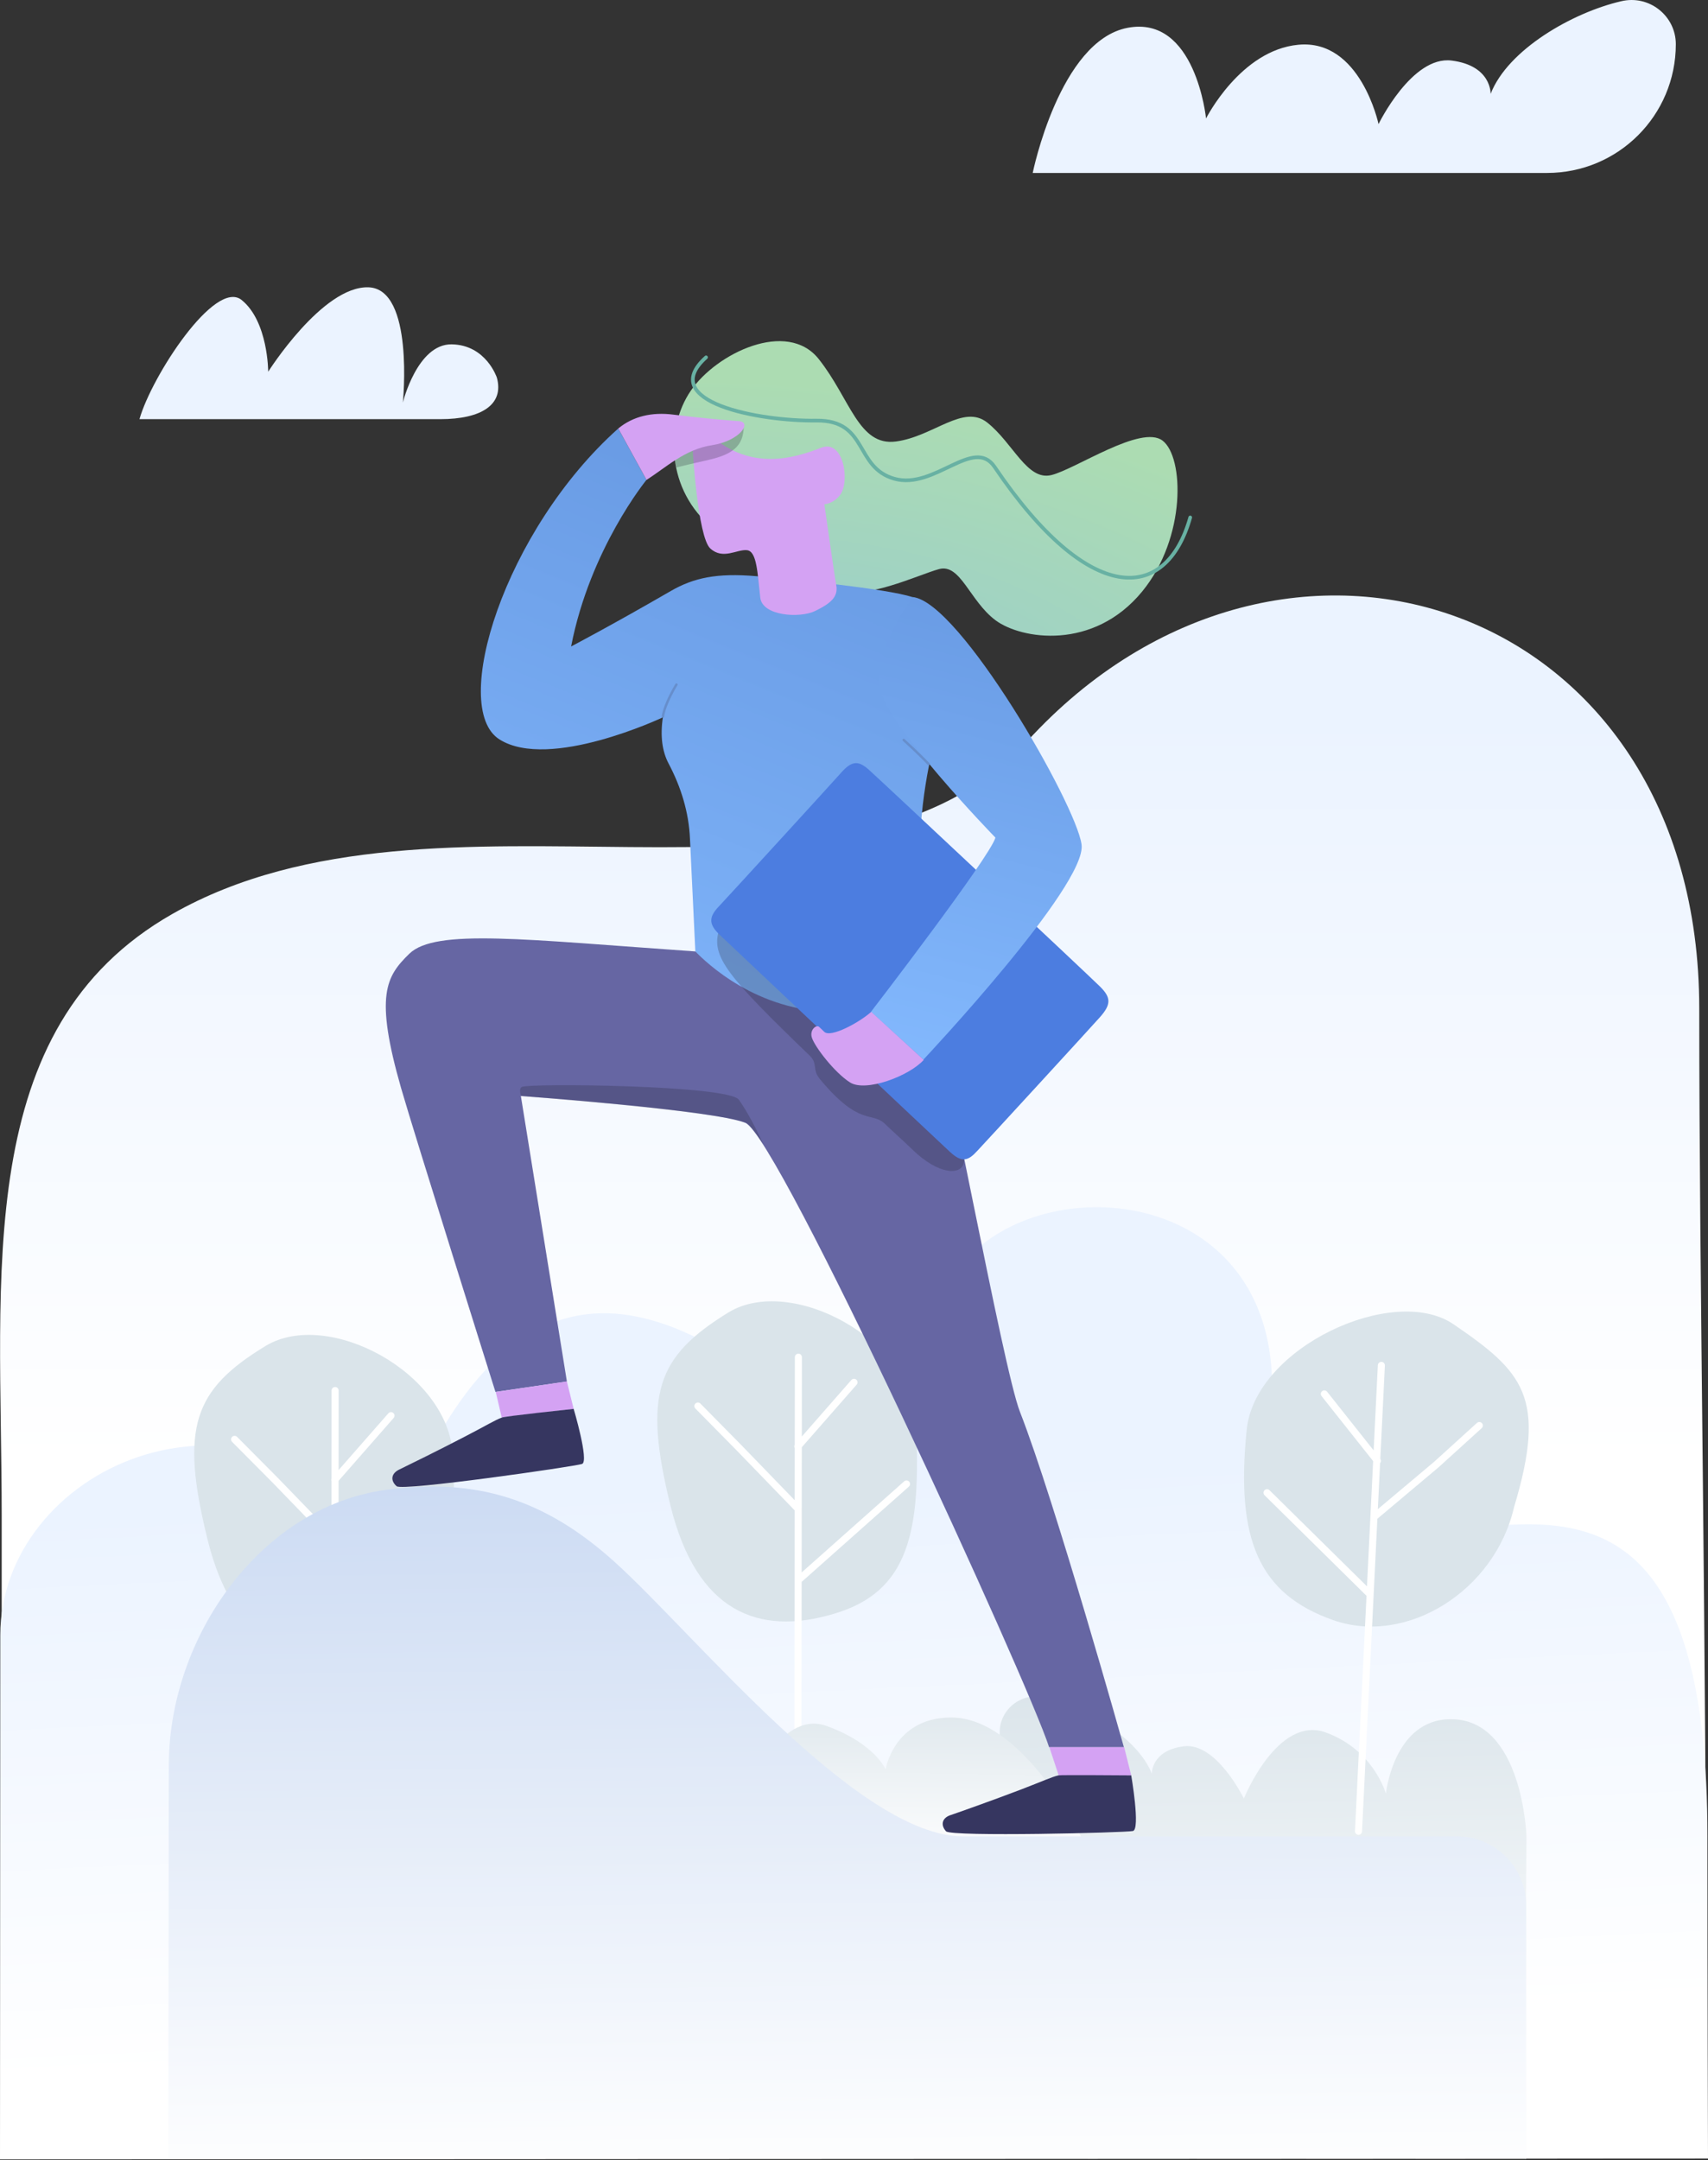 <svg xmlns="http://www.w3.org/2000/svg" width="605" height="765" fill="none" viewBox="0 0 605 765">
    <rect x="0" y="0" width="605" height="765" fill="#333333" stroke="none"/>
    <path fill="url(#a)" d="M604.401 723.45c0-148.5-2.5-268-2.5-366.3 0-144-147.7-193.5-238-94.7-66 72.3-208.1 7.4-302.8 61.2C-10.1 364.15.6 451.15.6 536.75v181l603.8 5.7z"/>
    <path fill="#EBF3FF" d="M155.9 148.45H49.4c4.3-15.2 26.8-49.8 36.2-42.2 9.4 7.6 9.4 25.4 9.4 25.4s19.2-30.4 35.5-29.9 12.2 40.8 12.2 40.8 5.1-20.8 17.3-20.6c12.2.2 16 11.8 16 11.8 2.6 9.5-5.4 14.7-20.1 14.7z"/>
    <path fill="url(#b)" d="M252.4 187.05c-16.3-13.6-16.8-35.4-7.7-48.7 9.1-13.3 34.1-25.3 45.3-11.2 11.2 14.1 14.1 31 27.4 29.2 13.3-1.8 23.8-13.4 32.3-6.7 9.2 7.3 14.1 20.7 22.7 18.6 8.6-2.1 31.8-18 39.4-12.2 7.6 5.8 8.5 34.2-7.2 53.4-17.3 21.1-42.9 17-52 10.2-9.1-6.8-12.4-20.2-20-18.1-7.6 2.1-26.5 11.3-36.4 7.2-9.9-4.2-12.9-19.5-13.7-27.9-.8-8.4-26.9 8.8-30.1 6.2z"/>
    <path fill="url(#c)" d="M0 764.751l.1-185.7c0-57.4 83-99.6 141.7-33.6l3.1-16c59.9-138.8 145.8-6.9 158.9-26.4 14-20.8 26.8-1.6 26.8-26.8 0-63.6 120-71.2 120 14.8 0 133.5 154.2-54.6 154.2 159.2 0 51 .2 114.2.2 114.2l-605 .3z"/>
    <path fill="url(#d)" d="M370.001 601.15c14.2 3.3 32.9 14.1 38 27 0 0-.3-8.2 11.3-9.7 11.6-1.5 21.3 18.5 21.3 18.5s11.9-29.6 29-23.4c17.1 6.2 21.3 21.7 21.3 21.7s2.7-26.3 22.9-26.4c25.6-.1 26.9 41.5 26.9 41.5l-.4 49-148.7-48.2c-48.8 0-37.5-16.8-37.5-37.5-.1-8.3 7.8-14.5 15.9-12.5z"/>
    <path fill="#DAE4EA" d="M536.3 533.751c-6.8 29.6-38 49.2-64.1 40-26.1-9.2-34.6-28.2-30.6-67.4 2.9-29.2 52-51.8 73.2-37.4 24.6 16.8 33.3 25.7 21.5 64.8z"/>
    <path stroke="#fff" stroke-linecap="round" stroke-linejoin="round" stroke-miterlimit="10" stroke-width="2.5" d="M489.299 483.55l-8.1 165M486.801 537.15l22-18.5 15.2-13.8M469.1 493.65l18.8 23.7M448.801 528.65l35.9 35.4"/>
    <path fill="#DAE4EA" d="M237.501 533.25c9.3 37.7 31.2 46.2 57.8 38.3 26.6-7.8 31.1-28.8 29.1-68.1-1.5-29.3-44.3-52-66.3-38.7-25.4 15.6-30.4 28.8-20.6 68.5z"/>
    <path stroke="#fff" stroke-linecap="round" stroke-linejoin="round" stroke-miterlimit="10" stroke-width="2.5" d="M282.802 480.65l-.2 165.1M282.601 534.25l-21-21.7-14.4-14.6M302.502 489.55l-19.9 22.7M321.1 525.55l-37.7 33.5"/>
    <path fill="url(#e)" d="M193.099 600.45c14.2 3.3 32.9 14.1 38 27 0 0-.3-8.2 11.3-9.7 11.6-1.5 21.3 18.5 21.3 18.5s12-31.2 29.1-25c17.1 6.2 20.9 15.4 20.9 15.4s2.9-18.3 23.1-18.4c25.6-.1 46.2 42.3 46.2 42.3h-168.3c-20.7 0-37.5-16.8-37.5-37.5 0-8.4 7.8-14.6 15.9-12.6z"/>
    <path fill="#DAE4EA" d="M73.5 545.15c9.3 37.7 31.2 46.2 57.8 38.3 26.6-7.8 31.1-28.8 29.1-68.1-1.5-29.3-44.3-52-66.3-38.7-25.5 15.5-30.4 28.8-20.6 68.5z"/>
    <path stroke="#fff" stroke-linecap="round" stroke-linejoin="round" stroke-miterlimit="10" stroke-width="2.5" d="M118.7 492.45l-.1 165.2M118.6 546.05l-21-21.7-14.5-14.6M138.5 501.35l-19.9 22.7M157.1 537.35l-37.7 33.6"/>
    <path fill="#6666A3" d="M246.3 336.95c-60.5-4.2-92-8.2-101.3.8-8.2 8-12.4 14.6-2.9 47.7 4.7 16.3 33.4 107.5 33.4 107.5l25.3-3.7-16.3-101.1s67.8 4.9 79.5 9.5c11.7 4.6 100.3 198.2 107.6 221.1h26.5s-24.4-87-36.8-118.7c-6.1-15.5-27.1-132.1-33.6-152.3l-81.4-10.8z"/>
    <path fill="url(#f)" d="M237.699 209.25c8-4.6 16.2-6.4 30.1-5.2 13.9 1.2 46 4.4 55.4 7.4 9.4 3 14.1 9.5 13.2 26.8-.9 17.2-18 42.7-7.2 110.9 1.1 6.7-17.8 9.2-33.6 9.2-27.6 0-45.6-17.6-49.3-21.4l-1.9-39.9c-.4-9.4-3.2-18.4-7.6-26.7-2.2-4.2-3-9.6-2-16.3 0 0-40.2 19-57.9 7.8-17.7-11.2 1.7-74 42.1-110.1l10 18.2s-20 24.4-26.7 59c0 0 14.5-7.6 35.4-19.7z"/>
    <path fill="#242435" d="M254.6 329.65l75.9 17.6 10 58.3c.6 2.4 1.2 4.5.9 6.2-.7 4.3-8.5 4.8-18.3-4.7-4.1-4-6-5.5-9.6-9-4.8-4.6-8.9 1.2-23.1-15.9-2.8-3.4-.7-5.5-3.5-8.2-29.4-28.3-34.9-35.1-32.3-44.3z" opacity=".25"/>
    <path fill="#D4A2F3" d="M245.301 158.45s1.8 31.7 6.3 35.8c4.5 4.1 9.5.2 13 .6 3.5.4 3.7 8 4.7 16.8.7 6.5 14 7.4 19.5 4.7s8.2-5 7.4-9.2c-.7-3.7-4.2-28.6-4.2-28.6s3.1 0 5.6-3.3c3.5-4.6 1.3-19.8-6.7-16.7-10.2 4-24.9 8-38.9-4.1 0 0-3 2.9-6.7 4z"/>
    <path fill="#242435" d="M238.699 159.75c.2 1.8.6 4.5.9 5.8 0 0 4.7-1.2 10.2-2.4 7.7-1.7 13.2-3.9 13.6-11.2.4-7.2-24.7 7.8-24.7 7.8z" opacity=".25"/>
    <path fill="#D4A2F3" d="M219 151.75c5.2-4.3 11.9-5.9 19.6-4.9 7.7 1 18.6 2 23.2 2.3 4.7.4.2 7-9.5 8.5-9.7 1.4-16.6 8.1-23.3 12.3l-10-18.2z"/>
    <path stroke="#68B1A3" stroke-linecap="round" stroke-linejoin="round" stroke-miterlimit="10" stroke-width="1.296" d="M421.599 183.25c-8.6 30.5-35.9 31.5-69.3-17.9-7.4-10.9-21.3 8.2-35.5 4.2-14.2-4-9.2-20.8-27.6-20.6-20 .3-56.8-6.5-39.1-22.4"/>
    <path fill="#4C7DE0" d="M336.5 407.95c-4.9-4.5-76.7-72.3-81.7-77-3.6-3.5-3.9-6-.3-9.8 3.5-3.7 40.9-44.6 43.9-48 3.6-3.9 5.9-3.6 9.3-.6 3.5 3.1 78.1 73 82 76.9 3.8 3.8 4 6.2-.1 10.8-3 3.4-40.1 43.8-43.4 47.3-3.2 3.5-5.4 4.4-9.7.4z"/>
    <path fill="url(#g)" d="M323.3 211.45c16.6 1.6 57.8 73.2 59.8 87.6 2.1 14.4-56 76.2-56 76.2l-18.6-16.9s42.1-54.7 44.1-61.7c0 0-39.7-40.8-41.2-53.9-1.5-13.1 11.9-31.3 11.9-31.3z"/>
    <path fill="#D4A2F3" d="M308.6 358.35c-4.4 3.9-14.3 9.2-16.6 7.1-.7-.7-2-1.9-2-1.9-1.1-.6-3.3 1.4-2.4 4 1.1 3.3 8 12.3 13.5 15.8s20.9-2.2 26.1-8l-18.6-17z"/>
    <path stroke="#668ECC" stroke-linecap="round" stroke-linejoin="round" stroke-miterlimit="10" stroke-width=".863" d="M234.801 253.75c.7-4.7 4.8-11.3 4.8-11.3M328.9 270.55c-3.6-3.8-8.8-8.5-8.8-8.5"/>
    <path fill="#D4A2F3" d="M175.6 492.95l2.1 9 25.5-3-2.4-9.7-25.2 3.7zM371.699 618.75l3.3 10h25.7l-2.5-10h-26.5z"/>
    <path fill="#363660" d="M400.699 628.75s3.3 19.1.6 19.7c-2.6.6-64.3 2.1-66.2.1-2-2.2-1.5-4.8 1.8-5.8 2.4-.8 14.8-5.2 24.5-8.9 8.1-3.1 11-4.5 13.5-5.1.3-.2 25.8 0 25.8 0zM203.199 498.95s5.5 18.5 3 19.5c-2.5.9-63.6 9.7-65.7 7.9-2.3-2-2-4.6 1.1-6 2.3-1.1 14.1-6.9 23.3-11.7 7.7-4 10.4-5.7 12.8-6.6.2-.4 25.5-3.1 25.5-3.1z"/>
    <path fill="#242435" d="M184.6 388.15s-1-2.4.2-3.2c2-1.4 73.1-.7 76.9 4.5 4.2 5.8 8.7 15.8 8.7 15.8s-3.6-5.6-5.5-7.2c-5.2-4.2-80.3-9.9-80.3-9.9z" opacity=".25"/>
    <path fill="url(#h)" d="M59.6 764.35l481 .2v-89.7c0-13.5-11-24.5-24.5-24.5h-175c-37.2 0-94.9-71.5-123.4-97.2-24.8-22.4-49.3-29.9-81.1-25.5-44.5 6.1-76.7 52.3-76.8 97.3l-.2 139.4z"/>
    <path fill="#EBF3FF" d="M574.201.45c-17.2 4-40.1 17.1-46.2 32.8 0 0 .4-10-13.8-11.8-14.1-1.8-25.9 22.5-25.9 22.5s-6.4-30.2-28.4-28.1c-20.5 1.9-32.7 26.1-32.7 26.1s-3.7-36.7-27.8-32.1c-24.1 4.6-33.6 51.4-33.6 51.4h182.2c25.2 0 45.6-20.4 45.6-45.6 0-10.1-9.5-17.6-19.4-15.2z"/>
    <defs>
        <linearGradient id="a" x1="302.236" x2="302.236" y1="30.352" y2="544.714" gradientUnits="userSpaceOnUse">
            <stop offset=".433" stop-color="#EBF3FF"/>
            <stop offset=".948" stop-color="#fff"/>
        </linearGradient>
        <radialGradient id="b" cx="0" cy="0" r="1" gradientTransform="matrix(18.461 -112.594 240.867 39.494 298.676 246.132)" gradientUnits="userSpaceOnUse">
            <stop offset="0" stop-color="#99CDCD"/>
            <stop offset=".948" stop-color="#ACDCB2"/>
        </radialGradient>
        <linearGradient id="c" x1="285.882" x2="304.374" y1="356.808" y2="743.088" gradientUnits="userSpaceOnUse">
            <stop offset=".433" stop-color="#EBF3FF"/>
            <stop offset=".948" stop-color="#fff"/>
        </linearGradient>
        <linearGradient id="d" x1="444.459" x2="448.486" y1="493.948" y2="749.66" gradientUnits="userSpaceOnUse">
            <stop offset=".391" stop-color="#DAE4EA"/>
            <stop offset=".948" stop-color="#fff"/>
        </linearGradient>
        <linearGradient id="e" x1="280.963" x2="279.687" y1="575.743" y2="664.119" gradientUnits="userSpaceOnUse">
            <stop offset=".221" stop-color="#DAE4EA"/>
            <stop offset=".948" stop-color="#fff"/>
        </linearGradient>
        <linearGradient id="f" x1="370.781" x2="202.111" y1="-6.704" y2="407.305" gradientUnits="userSpaceOnUse">
            <stop offset=".188" stop-color="#5C8CD7"/>
            <stop offset="1" stop-color="#84BAFF"/>
        </linearGradient>
        <linearGradient id="g" x1="397.874" x2="317.098" y1="73.453" y2="385.682" gradientUnits="userSpaceOnUse">
            <stop offset=".188" stop-color="#5C8CD7"/>
            <stop offset="1" stop-color="#84BAFF"/>
        </linearGradient>
        <linearGradient id="h" x1="297.914" x2="300.623" y1="489.953" y2="774.342" gradientUnits="userSpaceOnUse">
            <stop stop-color="#DBE6F6"/>
            <stop stop-color="#5C8CD7"/>
            <stop offset="0" stop-color="#608FD8"/>
            <stop offset="0" stop-color="#6D98DB"/>
            <stop offset="0" stop-color="#82A7E0"/>
            <stop offset="0" stop-color="#9FBBE7"/>
            <stop offset=".001" stop-color="#C5D6F1"/>
            <stop offset="1" stop-color="#fff"/>
            <stop offset="1" stop-color="#fff"/>
        </linearGradient>
    </defs>
</svg>
